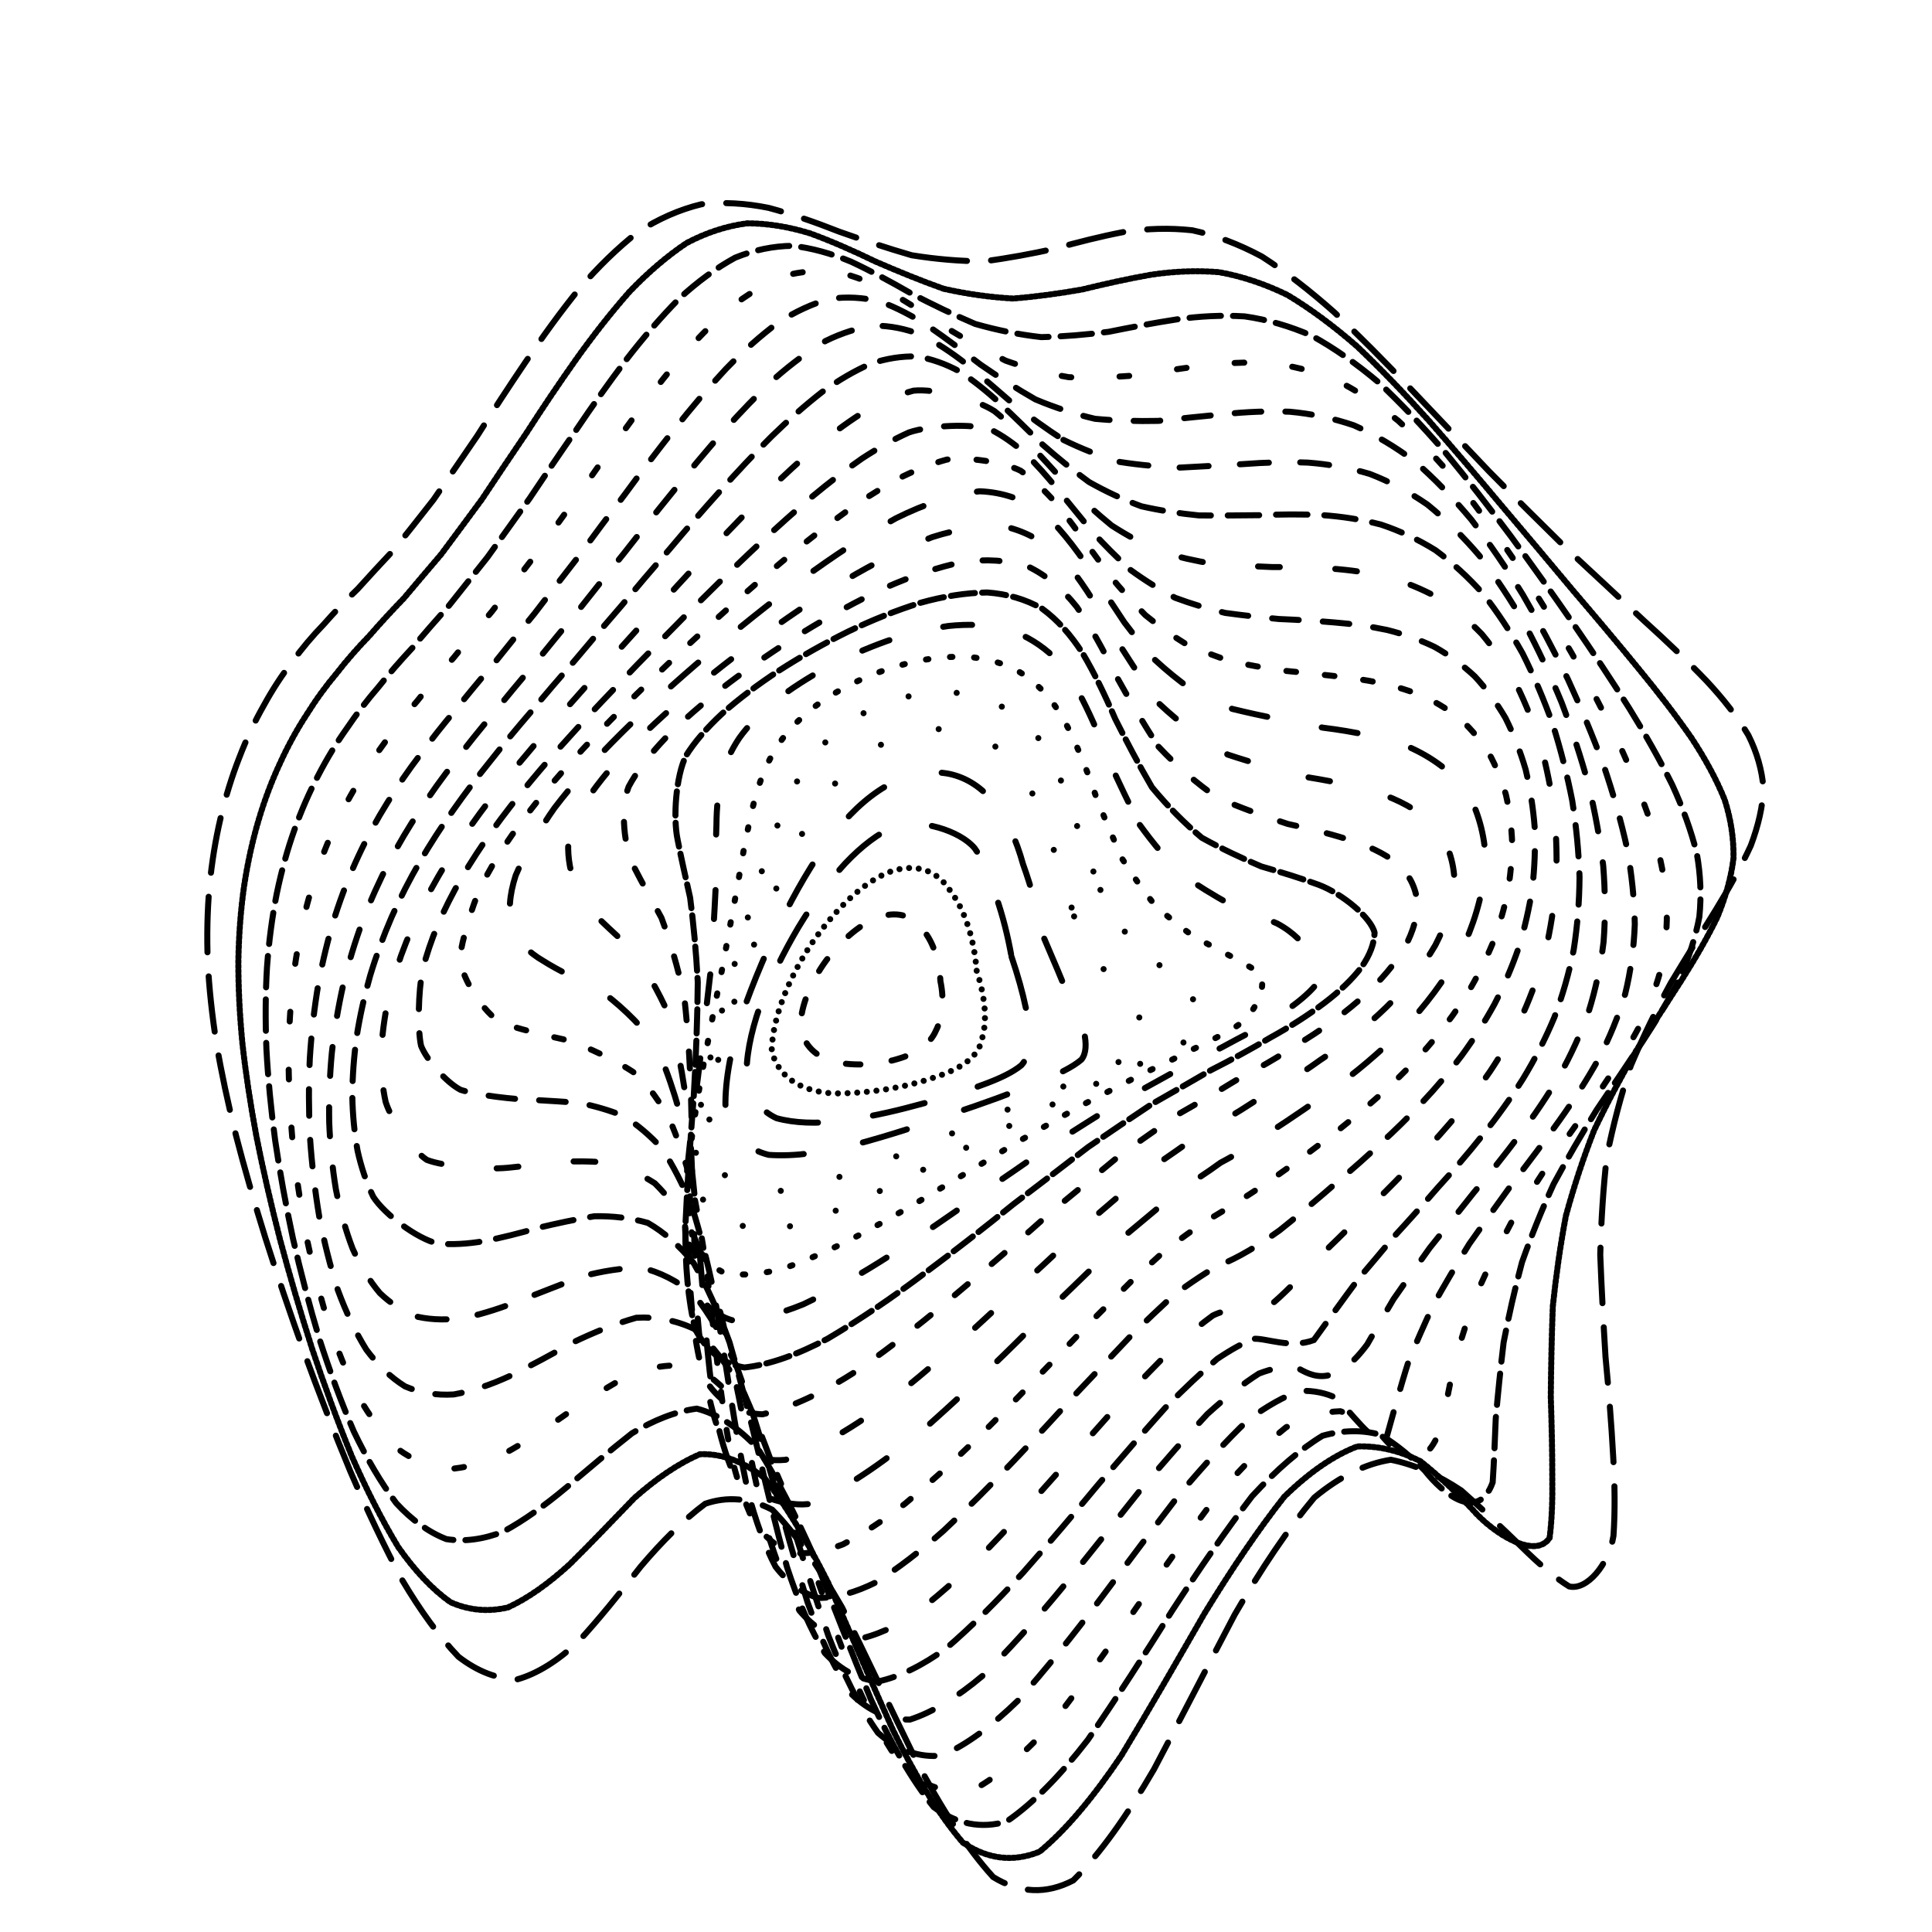 <svg xmlns="http://www.w3.org/2000/svg" version="1.1" xmlns:xlink="http://www.w3.org/1999/xlink" xmlns:svgjs="http://svgjs.dev/svgjs" viewBox="0 0 800 800"><defs><linearGradient x1="50%" y1="0%" x2="50%" y2="100%" id="ccchaos-grad"><stop stop-color="hsl(206, 75%, 49%)" stop-opacity="1" offset="0%"></stop><stop stop-color="hsl(345, 68%, 52%)" stop-opacity="1" offset="100%"></stop></linearGradient></defs><g stroke-width="2.5" stroke="url(#ccchaos-grad)" fill="none" stroke-linecap="round"><path d="M377.53 105.7C387.67 107.34 397.68 108.18 407.54 108.2 417.41 106.91 427.15 105.1 436.74 102.98 446.37 100.27 455.9 97.87 465.32 96.06 474.83 94.61 484.28 94.32 493.71 95.36 503.28 97.42 512.89 101.06 522.54 106.24 532.4 112.58 542.38 120.33 552.47 129.28 562.81 139.03 573.29 149.62 583.91 160.78 594.76 172.16 605.71 183.73 616.69 195.29 627.81 206.54 638.86 217.52 649.72 228.16 660.49 238.18 670.89 247.8 680.75 257.03 690.22 265.6 698.9 273.88 706.63 281.94 713.64 289.45 719.47 296.91 723.96 304.43 727.52 311.56 729.63 318.9 730.23 326.56 729.89 333.97 728.11 341.82 724.96 350.17 721.18 358.39 716.3 367.2 710.52 376.66 704.68 386.06 698.37 396.17 691.83 407.03 685.91 417.9 680.34 429.32 675.28 441.27 671.28 453.27 667.96 465.83 665.34 478.9 663.86 492.01 662.99 505.61 662.63 519.59 663.16 533.52 663.94 547.68 664.81 561.89 666.14 575.78 667.24 589.41 667.95 602.48 668.7 614.76 668.78 626.03 668.11 635.92 666.21 647.81 657.05 658.7 649.74 656.9 644.08 653.43 637.55 647.9 630.22 640.67 622.5 633.17 614.08 625.09 605.08 617.18 595.81 610.99 586.05 606.48 575.91 604.46 565.61 606.05 555.03 611.16 544.23 620.11 533.37 633.05 522.35 649.42 511.26 668.59 500.15 689.7 488.99 711.53 477.83 732.65 466.67 751.86 455.53 767.62 444.42 778.63 433.32 784.42 422.26 784.02 411.25 777.24 400.25 765.18 389.54 748.45 379.14 728.53 368.71 707.19 358.57 685.73 348.71 665.67 338.8 648.41 329.15 634.7 319.75 625.13 310.28 620.23 301.04 619.58 292.03 622.67 282.93 629.43 274.02 638.43 265.32 648.65 256.5 659.97 247.86 670.65 239.41 679.84 230.84 687.78 222.44 693.05 214.23 695.38 205.9 695.31 197.76 692.12 189.85 686.04 181.85 677.69 174.09 666.98 166.61 654.39 159.1 640.34 151.9 625.14 145.06 609.26 138.25 592.8 131.85 576.25 125.9 559.91 120.06 543.58 114.7 527.76 109.89 512.59 105.24 497.68 101.15 483.47 97.67 469.98 94.37 456.76 91.69 444.19 89.65 432.22 87.8 420.42 86.58 409.12 86.03 398.28 85.62 387.51 85.85 377.11 86.73 367.08 87.7 357.06 89.25 347.6 91.34 338.71 93.45 329.8 96.04 321.46 99.09 313.7 102.07 305.93 105.45 298.75 109.2 292.17 112.82 285.55 116.77 279.51 121.01 274.03 125.08 268.43 129.43 263.29 134.04 258.54 138.46 253.48 143.14 248.65 148.07 243.93 152.82 238.64 157.85 233.24 163.15 227.59 168.31 221.14 173.78 214.27 179.54 206.88 185.23 198.61 191.25 189.8 197.6 180.5 203.93 170.52 210.61 160.25 217.64 149.88 224.69 139.37 232.09 129.19 239.83 119.61 247.61 110.6 255.72 102.68 264.15 96.08 272.61 90.63 281.38 86.76 290.41 84.58 299.47 83.59 308.78 84.14 318.3 86.08 327.84 88.62 337.57 92 347.45 95.91 357.34 99.41 367.38 102.77 377.52 105.7" stroke-dasharray="23 10" transform="rotate(0, 400, 400)" opacity="0.05"></path><path d="M377.84 120.3C387.55 122.01 397.18 122.92 406.71 123.01 416.26 121.82 425.73 120.07 435.11 117.97 444.53 115.21 453.91 112.65 463.23 110.57 472.63 108.7 482.03 107.85 491.43 108.19 500.96 109.43 510.55 112.14 520.21 116.32 530.03 121.61 539.97 128.32 549.99 136.28 560.22 145.13 570.54 154.94 580.95 165.47 591.51 176.41 602.1 187.73 612.65 199.22 623.25 210.62 633.7 221.94 643.87 233.04 653.9 243.73 663.49 254.1 672.48 264.13 681.06 273.63 688.85 282.82 695.69 291.76 701.84 300.2 706.87 308.51 710.65 316.77 713.58 324.64 715.18 332.62 715.42 340.77 714.83 348.68 712.96 356.89 709.85 365.49 706.21 373.96 701.59 382.9 696.17 392.39 690.7 401.83 684.8 411.88 678.68 422.58 673.11 433.29 667.81 444.44 662.94 456.01 659.01 467.61 655.65 479.61 652.89 491.96 651.15 504.29 649.95 516.88 649.21 529.61 649.31 542.18 649.64 554.71 650.09 566.98 651.02 578.82 651.79 590.1 652.26 600.55 652.84 610.16 652.88 618.55 652.29 625.44 646.88 634.74 629.07 624.89 619.79 615.11 612.99 608.56 605.52 602.04 597.44 596.22 589.11 592.43 580.27 590.57 571 591.28 561.58 595.38 551.81 602.72 541.79 613.43 531.68 627.5 521.37 644.37 510.93 663.36 500.45 683.68 489.88 704.21 479.26 723.72 468.63 741.19 457.97 755.31 447.31 764.96 436.66 769.86 426.01 769.14 415.38 762.64 404.75 751.39 394.38 735.87 384.29 717.34 374.17 697.36 364.31 677.01 354.69 657.64 345.04 640.49 335.61 626.29 326.41 615.6 317.15 609.02 308.09 606.26 299.24 607.02 290.31 611.34 281.55 618.06 272.99 626.35 264.32 636.17 255.82 645.98 247.5 654.99 239.07 663.43 230.82 669.9 222.75 674.05 214.58 676.37 206.61 675.99 198.87 672.97 191.05 667.94 183.48 660.55 176.2 651.15 168.89 640.23 161.91 627.87 155.28 614.48 148.7 600.27 142.52 585.56 136.78 570.68 131.16 555.55 126.02 540.58 121.4 525.99 116.95 511.45 113.04 497.41 109.73 483.97 106.6 470.68 104.08 457.97 102.18 445.87 100.46 433.9 99.37 422.48 98.92 411.6 98.62 400.77 98.93 390.43 99.88 380.57 100.92 370.7 102.53 361.51 104.65 352.97 106.78 344.4 109.39 336.44 112.42 329.1 115.39 321.7 118.75 314.88 122.45 308.61 126.02 302.24 129.91 296.36 134.08 290.93 138.07 285.28 142.33 279.96 146.84 274.88 151.15 269.41 155.71 264 160.51 258.56 165.13 252.51 170 246.24 175.11 239.65 180.08 232.28 185.34 224.48 190.86 216.2 196.29 207.16 202.02 197.69 208.06 187.85 214.05 177.54 220.37 167.11 227 156.76 233.63 146.48 240.59 136.68 247.86 127.63 255.15 119.28 262.77 112.09 270.68 106.26 278.61 101.59 286.84 98.47 295.33 96.97 303.84 96.57 312.6 97.61 321.59 99.93 330.58 102.75 339.79 106.32 349.17 110.34 358.56 113.92 368.12 117.33 377.83 120.29" stroke-dasharray="1 1" transform="rotate(2.636, 400, 400)" opacity="0.09"></path><path d="M379.3 134.9C388.61 136.66 397.88 137.65 407.1 137.83 416.33 136.76 425.54 135.11 434.71 133.07 443.91 130.31 453.11 127.66 462.29 125.37 471.55 123.17 480.84 121.83 490.16 121.54 499.59 122 509.08 123.81 518.64 126.99 528.34 131.22 538.12 136.82 547.97 143.69 557.96 151.49 568.01 160.33 578.08 170.02 588.24 180.26 598.36 191.04 608.38 202.16 618.37 213.41 628.13 224.73 637.57 236 646.81 247.05 655.56 257.91 663.68 268.52 671.39 278.74 678.3 288.69 684.29 298.39 689.64 307.68 693.93 316.8 697.05 325.8 699.43 334.45 700.59 343.1 700.51 351.82 699.73 360.31 697.79 368.98 694.76 377.91 691.27 386.7 686.93 395.84 681.84 405.38 676.75 414.88 671.25 424.84 665.52 435.31 660.29 445.77 655.27 456.52 650.6 467.51 646.75 478.5 643.38 489.7 640.52 501.03 638.57 512.3 637.08 523.59 636 534.77 635.69 545.72 635.61 556.36 635.65 566.49 636.18 576.14 636.61 585.01 636.81 592.87 632.38 610.23 616.56 599.26 608.45 590.68 602.5 585.59 595.89 581.01 588.69 577.52 581.25 576.19 573.29 576.91 564.89 580.13 556.32 586.45 547.38 595.65 538.14 607.73 528.81 622.56 519.23 639.57 509.47 658.11 499.67 677.45 489.72 696.59 479.67 714.46 469.62 730.24 459.48 742.78 449.31 751.18 439.14 755.26 428.92 754.25 418.7 748.04 408.48 737.58 398.47 723.21 388.7 706.03 378.92 687.4 369.34 668.2 359.99 649.62 350.6 632.76 341.41 618.28 332.42 606.75 323.38 598.75 314.52 594.14 305.84 592.76 297.09 594.74 288.51 599.16 280.09 605.36 271.6 613.4 263.26 621.91 255.09 630.2 246.84 638.51 238.75 645.5 230.85 650.77 222.88 654.78 215.1 656.57 207.54 656.08 199.95 653.91 192.59 649.54 185.53 643.18 178.46 635.36 171.71 625.95 165.32 615.28 158.99 603.67 153.05 591.24 147.55 578.32 142.17 564.95 137.25 551.43 132.86 537.98 128.62 524.42 124.92 511.12 121.79 498.21 118.84 485.34 116.48 472.93 114.73 461.04 113.15 449.23 112.18 437.92 111.83 427.15 111.63 416.42 112.03 406.19 113.04 396.47 114.14 386.75 115.78 377.73 117.92 369.37 120.08 360.97 122.68 353.18 125.69 345.98 128.65 338.69 131.97 331.92 135.62 325.65 139.15 319.2 142.97 313.15 147.06 307.44 150.99 301.43 155.17 295.63 159.58 289.95 163.81 283.81 168.27 277.64 172.94 271.32 177.44 264.4 182.17 257.2 187.13 249.66 191.94 241.43 197 232.79 202.31 223.75 207.52 214.11 213 204.17 218.76 194.02 224.45 183.6 230.45 173.23 236.73 163.12 242.99 153.26 249.55 144.02 256.41 135.65 263.27 128.08 270.43 121.71 277.87 116.72 285.32 112.85 293.06 110.49 301.06 109.65 309.06 109.83 317.32 111.32 325.81 113.97 334.31 117.03 343.03 120.75 351.95 124.85 360.87 128.48 369.99 131.91 379.29 134.89" stroke-dasharray="13 5" transform="rotate(5.273, 400, 400)" opacity="0.14"></path><path d="M381.85 149.49C390.76 151.31 399.69 152.37 408.6 152.65 417.52 151.72 426.46 150.2 435.39 148.25 444.35 145.57 453.34 142.89 462.35 140.46 471.42 138.01 480.54 136.26 489.69 135.42 498.94 135.18 508.25 136.15 517.62 138.36 527.09 141.53 536.61 146 546.17 151.72 555.83 158.36 565.49 166.09 575.12 174.74 584.78 184.06 594.34 194.04 603.73 204.51 613.04 215.27 622.08 226.28 630.74 237.39 639.15 248.47 647.06 259.49 654.33 270.36 661.18 281.02 667.25 291.47 672.44 301.71 677.04 311.66 680.65 321.42 683.19 331.02 685.07 340.36 685.85 349.62 685.52 358.85 684.59 367.89 682.62 376.99 679.68 386.21 676.37 395.32 672.29 404.63 667.55 414.18 662.82 423.69 657.71 433.5 652.37 443.62 647.47 453.74 642.72 463.94 638.25 474.18 634.51 484.41 631.15 494.63 628.22 504.75 626.09 514.78 624.36 524.6 622.98 534.07 622.3 543.29 621.84 551.99 621.5 559.99 617.25 585.84 603.41 574.64 596.32 568.06 591.11 564.79 585.29 562.37 578.89 561.28 572.28 562.36 565.15 565.48 557.57 570.95 549.83 579.13 541.7 589.81 533.24 602.86 524.68 618.07 515.84 634.92 506.78 652.76 497.67 670.97 488.37 688.65 478.93 704.87 469.47 719 459.9 730.06 450.24 737.28 440.58 740.61 430.84 739.36 421.05 733.44 411.26 723.73 401.65 710.48 392.22 694.61 382.79 677.31 373.53 659.3 364.46 641.59 355.36 625.17 346.43 610.62 337.67 598.5 328.87 589.36 320.23 583.17 311.75 579.88 303.21 579.67 294.82 581.85 286.59 585.91 278.3 591.96 270.15 598.86 262.16 606 254.11 613.62 246.23 620.5 238.53 626.22 230.78 631.23 223.22 634.5 215.89 635.91 208.54 636.04 201.44 634.21 194.62 630.53 187.82 625.57 181.34 618.99 175.2 611.04 169.14 602.13 163.47 592.21 158.22 581.54 153.1 570.3 148.44 558.64 144.27 546.77 140.27 534.66 136.78 522.56 133.85 510.63 131.09 498.63 128.9 486.92 127.29 475.57 125.86 464.25 125.02 453.32 124.76 442.84 124.66 432.39 125.13 422.38 126.19 412.82 127.34 403.27 129.01 394.36 131.16 386.06 133.32 377.72 135.92 369.93 138.9 362.66 141.83 355.28 145.11 348.34 148.7 341.78 152.18 335.04 155.95 328.57 159.97 322.33 163.83 315.77 167.94 309.3 172.25 302.83 176.4 295.92 180.76 288.89 185.33 281.66 189.73 273.88 194.34 265.81 199.16 257.4 203.83 248.44 208.73 239.15 213.86 229.55 218.87 219.55 224.14 209.38 229.66 199.16 235.1 188.87 240.81 178.8 246.78 169.14 252.72 159.89 258.93 151.38 265.43 143.82 271.89 137.12 278.65 131.64 285.68 127.52 292.69 124.48 299.99 122.86 307.54 122.66 315.08 123.37 322.89 125.28 330.93 128.22 338.96 131.48 347.24 135.3 355.73 139.44 364.22 143.08 372.92 146.51 381.84 149.49" stroke-dasharray="4 20" transform="rotate(7.909, 400, 400)" opacity="0.18"></path><path d="M385.34 164.09C393.88 165.95 402.46 167.08 411.06 167.47 419.67 166.69 428.31 165.33 436.98 163.52 445.68 160.94 454.42 158.31 463.19 155.81 472.02 153.19 480.9 151.14 489.82 149.83 498.8 148.98 507.85 149.19 516.92 150.51 526.06 152.65 535.24 156.02 544.4 160.56 553.62 165.99 562.8 172.51 571.89 180 580.97 188.19 589.9 197.15 598.6 206.71 607.19 216.7 615.45 227.07 623.31 237.68 630.9 248.43 637.97 259.26 644.4 270.06 650.43 280.8 655.72 291.43 660.16 301.91 664.08 312.22 667.08 322.37 669.1 332.35 670.55 342.15 671 351.84 670.46 361.41 669.42 370.86 667.46 380.27 664.63 389.67 661.52 398.99 657.7 408.38 653.3 417.83 648.91 427.27 644.18 436.82 639.22 446.48 634.64 456.15 630.17 465.69 625.91 475.07 622.28 484.42 618.96 493.56 615.98 502.4 613.72 511.13 611.78 519.45 610.14 527.24 608.74 538.23 607.28 555.74 606.77 561.71 602.11 563.85 589.76 551.85 583.52 547.83 578.97 546.58 573.83 546.4 568.15 547.65 562.29 550.98 555.92 556.23 549.11 563.58 542.16 573.25 534.8 584.99 527.09 598.62 519.29 613.88 511.18 630.28 502.82 647.22 494.4 664.16 485.76 680.33 476.94 694.92 468.1 707.48 459.11 717.13 449.99 723.26 440.86 725.91 431.63 724.46 422.3 718.84 412.97 709.86 403.78 697.67 394.73 683.07 385.68 667.08 376.77 650.27 368 633.51 359.22 617.67 350.58 603.25 342.08 590.78 333.55 580.78 325.16 573.29 316.91 568.34 308.61 566.16 300.45 566.22 292.44 568.18 284.38 572.16 276.46 577.23 268.7 582.9 260.89 589.38 253.24 595.62 245.78 601.19 238.29 606.51 230.99 610.59 223.92 613.24 216.86 615 210.03 615.13 203.49 613.64 196.99 611.1 190.79 607.03 184.94 601.6 179.18 595.28 173.8 587.84 168.83 579.49 163.99 570.54 159.59 560.95 155.67 550.93 151.91 540.59 148.65 530.02 145.91 519.38 143.36 508.62 141.34 497.93 139.89 487.41 138.6 476.87 137.88 466.57 137.72 456.57 137.71 446.58 138.25 436.9 139.34 427.57 140.54 418.23 142.22 409.43 144.36 401.14 146.52 392.8 149.1 384.92 152.04 377.44 154.93 369.85 158.17 362.59 161.69 355.6 165.12 348.42 168.82 341.41 172.76 334.5 176.56 327.3 180.59 320.09 184.82 312.81 188.9 305.13 193.17 297.28 197.64 289.21 201.94 280.69 206.45 271.9 211.14 262.83 215.7 253.36 220.46 243.65 225.43 233.76 230.28 223.66 235.36 213.53 240.67 203.51 245.88 193.6 251.35 184.06 257.06 175.06 262.71 166.58 268.63 158.93 274.8 152.29 280.93 146.53 287.33 141.98 293.98 138.74 300.62 136.51 307.52 135.61 314.66 136.02 321.8 137.22 329.19 139.48 336.82 142.67 344.43 146.08 352.29 149.96 360.38 154.1 368.47 157.72 376.79 161.12 385.33 164.09" stroke-dasharray="11 10" transform="rotate(10.545, 400, 400)" opacity="0.22"></path><path d="M389.59 178.69C397.77 180.57 406 181.77 414.27 182.27 422.55 181.66 430.88 180.48 439.25 178.84 447.65 176.43 456.09 173.89 464.57 171.41 473.09 168.71 481.67 166.44 490.27 164.77 498.92 163.42 507.6 162.96 516.29 163.48 525.03 164.68 533.76 166.99 542.44 170.39 551.14 174.6 559.75 179.87 568.24 186.1 576.67 193.05 584.91 200.82 592.88 209.27 600.71 218.22 608.19 227.68 615.23 237.49 622.02 247.58 628.27 257.86 633.9 268.24 639.16 278.69 643.71 289.14 647.47 299.5 650.76 309.83 653.22 320.04 654.78 330.1 655.86 340.08 656.05 349.92 655.35 359.61 654.24 369.23 652.31 378.74 649.62 388.15 646.69 397.51 643.15 406.81 639.07 416.04 635.03 425.26 630.66 434.44 626.06 443.54 621.8 452.65 617.6 461.45 613.56 469.92 610.06 478.36 606.8 486.4 603.81 493.99 601.44 501.46 599.34 508.38 597.49 514.67 587.44 538.07 575.74 531.55 570.22 530.41 566.2 531.23 561.65 533.22 556.6 536.65 551.41 541.95 545.73 548.99 539.62 557.85 533.39 568.6 526.75 581.01 519.76 594.85 512.68 609.84 505.27 625.54 497.59 641.41 489.86 657 481.88 671.63 473.69 684.63 465.47 695.66 457.07 704 448.51 709.14 439.94 711.17 431.22 709.56 422.39 704.25 413.55 695.96 404.8 684.8 396.16 671.42 387.52 656.7 378.98 641.1 370.56 625.36 362.13 610.22 353.81 596.11 345.61 583.52 337.39 572.92 329.28 564.42 321.3 558.09 313.29 554.18 305.4 552.32 297.65 552.27 289.86 554.19 282.21 557.34 274.71 561.32 267.19 566.34 259.82 571.49 252.63 576.4 245.44 581.45 238.44 585.69 231.67 588.92 224.91 591.66 218.4 593.1 212.17 593.21 205.99 592.54 200.11 590.52 194.58 587.22 189.13 583.18 184.06 578.01 179.38 571.85 174.83 565.13 170.71 557.64 167.05 549.54 163.55 541.09 160.53 532.22 158.01 523.08 155.66 513.77 153.82 504.32 152.52 494.84 151.38 485.31 150.77 475.83 150.7 466.47 150.77 457.11 151.37 447.9 152.5 438.87 153.72 429.84 155.41 421.19 157.53 412.91 159.68 404.59 162.22 396.58 165.11 388.85 167.96 381.02 171.13 373.4 174.59 365.93 177.96 358.29 181.59 350.72 185.44 343.16 189.18 335.34 193.13 327.45 197.27 319.44 201.27 311.11 205.47 302.6 209.84 293.87 214.06 284.82 218.47 275.55 223.05 266.08 227.5 256.37 232.14 246.53 236.96 236.65 241.67 226.72 246.59 216.92 251.72 207.36 256.75 198.07 262 189.25 267.48 181.09 272.89 173.53 278.54 166.86 284.43 161.21 290.27 156.43 296.35 152.82 302.68 150.46 308.97 149.01 315.52 148.79 322.31 149.75 329.07 151.38 336.08 153.95 343.33 157.31 350.57 160.82 358.05 164.73 365.76 168.82 373.46 172.41 381.4 175.75 389.58 178.69" stroke-dasharray="12 13" transform="rotate(13.182, 400, 400)" opacity="0.27"></path><path d="M394.39 193.29C402.2 195.19 410.08 196.45 418 197.06 425.93 196.63 433.92 195.64 441.95 194.2 450 192 458.1 189.61 466.23 187.22 474.39 184.51 482.58 182.13 490.79 180.21 499.03 178.47 507.28 177.47 515.51 177.3 523.76 177.67 531.97 179.02 540.09 181.35 548.2 184.38 556.19 188.41 564.01 193.36 571.75 199 579.27 205.47 586.48 212.67 593.55 220.4 600.24 228.72 606.49 237.48 612.48 246.61 617.96 256.04 622.84 265.66 627.37 275.48 631.24 285.38 634.39 295.29 637.13 305.26 639.1 315.18 640.28 324.99 641.04 334.81 641.02 344.5 640.2 354.02 639.06 363.54 637.19 372.9 634.64 382.09 631.92 391.28 628.64 400.3 624.89 409.15 621.18 418.01 617.16 426.69 612.91 435.16 608.96 443.63 605.03 451.66 601.2 459.23 597.85 466.77 594.67 473.79 591.7 480.25 588.15 489.49 582.8 504.35 580.81 509.75 572.54 515.93 561.53 514.28 556.56 516.09 552.99 518.89 548.93 522.86 544.43 528.18 539.8 535.12 534.73 543.57 529.25 553.52 523.66 564.95 517.69 577.64 511.35 591.34 504.95 605.8 498.22 620.59 491.19 635.25 484.12 649.42 476.78 662.51 469.21 673.97 461.61 683.57 453.8 690.68 445.81 694.91 437.81 696.4 429.63 694.66 421.31 689.65 412.98 682.03 404.71 671.85 396.51 659.64 388.31 646.18 380.18 631.79 372.14 617.1 364.09 602.76 356.13 589.12 348.27 576.62 340.39 565.69 332.61 556.46 324.95 549.03 317.26 543.67 309.69 540.13 302.23 538.26 294.77 538.22 287.43 539.45 280.23 541.63 273.04 544.99 265.99 548.76 259.12 552.6 252.27 556.87 245.61 560.73 239.16 563.95 232.76 567.02 226.59 569.14 220.69 570.22 212.1 570.54 196.65 564.75 189.91 558.86 185.67 554.13 181.84 548.56 178.46 542.29 175.22 535.68 172.43 528.51 170.13 520.91 167.99 513.12 166.33 505.02 165.18 496.7 164.18 488.3 163.69 479.78 163.71 471.18 163.85 462.58 164.5 453.94 165.65 445.32 166.89 436.69 168.58 428.27 170.67 420.05 172.79 411.81 175.28 403.73 178.11 395.8 180.91 387.79 184.01 379.86 187.38 371.98 190.68 363.96 194.23 355.92 198 347.83 201.66 339.54 205.53 331.14 209.58 322.59 213.5 313.82 217.61 304.88 221.88 295.77 226.02 286.47 230.34 277.02 234.82 267.46 239.17 257.82 243.69 248.16 248.39 238.59 252.98 229.12 257.75 219.9 262.72 211.05 267.58 202.58 272.66 194.68 277.93 187.49 283.13 180.96 288.55 175.32 294.19 170.71 299.77 166.92 305.58 164.24 311.61 162.72 317.61 162.01 323.84 162.4 330.3 163.85 336.73 165.84 343.4 168.66 350.3 172.15 357.18 175.71 364.3 179.6 371.64 183.62 378.98 187.13 386.56 190.4 394.38 193.29" stroke-dasharray="13 7" transform="rotate(15.818, 400, 400)" opacity="0.31"></path><path d="M399.48 207.89C406.92 209.79 414.43 211.11 421.98 211.83 429.54 211.58 437.16 210.8 444.8 209.59 452.46 207.62 460.17 205.44 467.89 203.19 475.63 200.57 483.39 198.16 491.14 196.1 498.9 194.1 506.65 192.69 514.35 191.96 522.05 191.63 529.67 192.13 537.18 193.5 544.66 195.45 551.98 198.3 559.1 202.02 566.12 206.36 572.9 211.5 579.35 217.37 585.65 223.78 591.58 230.8 597.06 238.34 602.3 246.27 607.05 254.6 611.23 263.21 615.1 272.08 618.36 281.12 620.95 290.26 623.2 299.54 624.76 308.84 625.61 318.08 626.11 327.39 625.92 336.61 625.04 345.69 623.88 354.8 622.09 363.76 619.71 372.51 617.19 381.28 614.18 389.85 610.74 398.17 607.35 406.51 603.66 414.6 599.75 422.38 596.1 430.17 592.44 437.44 588.84 444.18 585.64 450.89 582.56 457.03 579.63 462.57 573.09 476.6 566.09 490.59 564.3 492.75 557.65 495.37 547.27 500.35 542.74 504.96 539.51 509.53 535.86 515.19 531.8 522.05 527.66 530.26 523.11 539.7 518.17 550.32 513.16 562.04 507.78 574.66 502.05 587.92 496.26 601.59 490.15 615.31 483.75 628.67 477.3 641.38 470.58 652.95 463.61 662.93 456.62 671.19 449.4 677.18 441.97 680.57 434.54 681.59 426.92 679.75 419.12 675.05 411.32 668.08 403.54 658.82 395.81 647.75 388.08 635.49 380.39 622.31 372.76 608.71 365.14 595.25 357.57 582.22 350.09 570 342.6 558.99 335.19 549.29 327.88 541.07 320.57 534.56 313.35 529.61 306.25 526.14 299.15 524.32 292.16 523.72 285.32 524.13 278.49 525.74 271.81 527.94 265.3 530.45 258.82 533.58 252.53 536.61 246.45 539.32 237.53 543.25 221.07 547.22 213.63 546.83 206.68 544.96 194.76 536.16 189.88 529.49 186.92 524.52 184.38 518.91 182.29 512.75 180.36 506.42 178.88 499.64 177.88 492.49 177.02 485.26 176.64 477.74 176.74 469.98 176.95 462.2 177.64 454.23 178.81 446.1 180.06 437.97 181.72 429.88 183.77 421.83 185.86 413.77 188.29 405.74 191.04 397.72 193.77 389.65 196.79 381.56 200.07 373.42 203.29 365.2 206.75 356.88 210.41 348.47 213.99 339.94 217.76 331.27 221.72 322.47 225.56 313.54 229.57 304.48 233.75 295.31 237.8 286.07 242.02 276.76 246.39 267.45 250.65 258.18 255.07 249.01 259.64 240.04 264.11 231.29 268.76 222.89 273.57 214.95 278.29 207.47 283.2 200.61 288.29 194.51 293.3 189.06 298.52 184.49 303.93 180.92 312.06 177.2 329.31 176 338.44 178.33 344.57 180.62 350.92 183.61 357.49 187.18 364.04 190.74 370.82 194.56 377.81 198.47 384.8 201.88 392.02 205.06 399.47 207.89" stroke-dasharray="9 23" transform="rotate(18.455, 400, 400)" opacity="0.35"></path><path d="M404.59 222.49C411.66 224.38 418.78 225.75 425.93 226.58 433.09 226.5 440.3 225.94 447.52 224.97 454.76 223.27 462.02 221.34 469.28 219.29 476.55 216.83 483.82 214.5 491.05 212.4 498.29 210.25 505.49 208.57 512.6 207.43 519.7 206.54 526.7 206.36 533.56 206.91 540.36 207.91 546.99 209.7 553.39 212.28 559.7 215.37 565.73 219.23 571.44 223.78 577 228.83 582.19 234.5 586.94 240.71 591.48 247.32 595.55 254.38 599.09 261.78 602.36 269.47 605.08 277.42 607.19 285.53 609.01 293.83 610.22 302.23 610.79 310.62 611.1 319.14 610.78 327.62 609.86 335.99 608.72 344.43 607.03 352.73 604.82 360.85 602.51 369 599.76 376.94 596.62 384.61 593.54 392.31 590.18 399.73 586.6 406.81 583.24 413.89 579.84 420.45 576.47 426.47 571.96 435.18 563.97 449.68 560.54 455.41 552.24 468.25 544.94 475.81 542.48 477.71 539.85 480.64 533.11 489.9 528.9 496.97 525.93 503.01 522.6 510.01 518.91 518.01 515.17 527.07 511.06 537.09 506.6 547.97 502.08 559.62 497.22 571.85 492.04 584.41 486.8 597.11 481.26 609.62 475.43 621.61 469.56 632.86 463.42 642.96 457.04 651.53 450.63 658.53 443.98 663.49 437.13 666.15 430.26 666.74 423.19 664.85 415.93 660.45 408.68 654.1 401.41 645.73 394.17 635.73 386.93 624.65 379.71 612.65 372.53 600.16 365.36 587.66 358.23 575.35 351.17 563.59 344.11 552.7 337.11 542.81 330.2 534.08 323.3 526.72 316.48 520.65 309.78 515.85 303.08 512.48 296.5 510.24 290.05 508.98 283.63 508.87 277.35 509.44 271.24 510.47 265.17 512.23 259.28 514.12 253.6 515.94 245.28 518.97 230 522.84 223.13 523.15 216.73 522.44 205.8 516.85 201.36 512.03 197.52 506.21 192.13 491.29 190.63 482.45 189.9 476.31 189.62 469.77 189.79 462.87 190.07 455.94 190.79 448.69 191.96 441.13 193.21 433.58 194.85 425.92 196.85 418.17 198.88 410.42 201.24 402.58 203.91 394.65 206.56 386.7 209.48 378.64 212.66 370.48 215.78 362.28 219.13 353.94 222.69 345.49 226.17 336.99 229.84 328.35 233.68 319.62 237.43 310.85 241.34 301.99 245.4 293.1 249.36 284.24 253.48 275.4 257.74 266.65 261.9 258.05 266.21 249.64 270.66 241.52 275.02 233.71 279.53 226.31 284.2 219.44 288.79 213.06 293.54 207.33 298.46 202.36 305.81 196.27 321.34 189.56 329.53 189.05 335.01 189.6 340.69 191 346.56 193.19 352.4 195.7 358.45 198.81 364.7 202.39 370.93 205.9 377.38 209.61 384.02 213.39 390.66 216.67 397.52 219.74 404.58 222.48" stroke-dasharray="11 10" transform="rotate(21.091, 400, 400)" opacity="0.40"></path><path d="M409.47 237.09C416.14 238.96 422.85 240.37 429.58 241.29 436.32 241.39 443.08 241.05 449.85 240.33 456.62 238.92 463.4 237.26 470.15 235.47 476.91 233.23 483.65 231.05 490.33 229.02 497 226.86 503.6 225.03 510.1 223.63 516.57 222.35 522.91 221.64 529.09 221.54 535.22 221.75 541.15 222.65 546.84 224.22 552.43 226.2 557.74 228.87 562.74 232.19 567.59 235.93 572.08 240.27 576.16 245.15 580.05 250.4 583.5 256.11 586.47 262.21 589.21 268.6 591.44 275.3 593.14 282.22 594.6 289.35 595.52 296.63 595.87 303.99 596.01 311.49 595.62 319.01 594.69 326.48 593.6 334.03 592.02 341.5 589.98 348.81 587.88 356.17 585.39 363.36 582.54 370.3 579.75 377.27 576.71 383.98 573.44 390.38 570.37 396.79 567.24 402.71 564.09 408.14 559.82 416.01 552.02 429.22 548.53 434.6 542.98 443.42 535.75 453.74 533.4 456.76 531.13 460.33 525.81 469.25 522.63 475.2 520.45 480.08 517.98 485.63 515.22 491.91 512.45 499.04 509.37 506.97 505.98 515.68 502.56 525.18 498.81 535.38 494.75 546.16 490.66 557.41 486.25 568.97 481.54 580.62 476.8 592.2 471.77 603.42 466.47 614 461.14 623.82 455.54 632.5 449.71 639.75 443.85 645.6 437.76 649.62 431.46 651.63 425.14 651.86 418.62 649.94 411.91 645.85 405.2 640.09 398.47 632.57 391.74 623.59 385.01 613.64 378.28 602.8 371.59 591.43 364.9 579.93 358.24 568.45 351.63 557.28 345.03 546.73 338.49 536.88 332.02 527.91 325.57 520 319.19 513.13 312.92 507.3 306.67 502.66 300.52 499.02 294.51 496.27 285.6 494.07 268.65 493.68 260.67 494.67 252.99 496.29 238.94 498.74 232.66 499.01 221.86 496.79 209.46 486.88 206.79 481.26 204.7 474.92 202.73 459.51 202.88 450.59 203.21 444.47 203.95 437.94 205.12 431.02 206.35 424.1 207.95 416.97 209.89 409.66 211.86 402.35 214.14 394.87 216.7 387.23 219.26 379.6 222.07 371.81 225.13 363.88 228.14 355.94 231.38 347.87 234.81 339.68 238.17 331.5 241.72 323.22 245.44 314.88 249.07 306.58 252.87 298.25 256.81 289.95 260.67 281.77 264.67 273.68 268.8 265.77 272.85 258.07 277.04 250.65 281.36 243.57 285.6 236.85 289.99 230.59 294.51 224.89 298.96 219.67 303.56 215.1 308.3 211.26 315.41 206.76 330.33 202.7 338.17 203.16 343.42 204.21 348.84 205.98 354.44 208.42 360.01 211.08 365.76 214.22 371.7 217.76 377.62 221.18 383.72 224.75 390.02 228.36 396.31 231.5 402.79 234.44 409.46 237.08" stroke-dasharray="4 12" transform="rotate(23.727, 400, 400)" opacity="0.44"></path><path d="M413.85 251.69C420.11 253.53 426.39 254.96 432.67 255.97 438.96 256.24 445.25 256.12 451.52 255.65 464.08 252.84 476.56 249.38 488.76 245.9 500.89 241.63 512.63 238.62 523.7 237.32 534.53 236.82 544.48 238.66 553.24 242.79 561.48 248.26 568.29 255.89 573.4 265.21 577.77 275.61 580.3 287.22 580.86 299.49 580.76 312.33 578.84 325.39 575.2 338.19 573.3 344.66 571.06 351.01 568.5 357.19 565.99 363.39 563.25 369.4 560.29 375.16 556.05 383.61 547.69 398.52 543.7 404.98 539.22 413.36 534.85 420.33 530.62 426.15 527.36 432.41 523.96 438.17 520.3 443.98 517.21 451.22 513.5 459.58 509.05 469.68 504.77 482.24 499.49 497.25 493.18 514.68 486.83 534.2 479.35 555.2 470.81 576.41 462.16 596.71 452.48 614.42 441.85 627.61 433.73 634 416.43 635.99 407.27 631.25 401.11 626.06 394.91 619.34 388.7 611.34 382.5 602.46 376.29 592.76 370.1 582.5 357.74 561.56 345.48 541 333.48 522.42 321.56 506.98 309.94 494.84 298.81 485.98 287.82 480.72 277.4 477.76 267.73 476.15 258.31 476.47 249.76 476.62 242.26 475.84 235.13 475.41 229.16 473.2 224.53 468.96 220.34 464.48 217.54 457.86 216.27 449.18 215.75 442.32 216.75 426.21 218.27 417.04 219.48 410.78 221.03 404.25 222.89 397.49 224.79 390.75 226.97 383.79 229.42 376.64 234.31 362.41 240.15 347.49 246.77 332.18 253.18 317.08 260.29 301.8 267.96 286.79 275.34 272.44 283.28 258.89 291.71 246.73 299.85 236.02 308.54 227.39 317.74 221.38 326.71 217.34 336.27 216.16 346.39 217.93 356.38 221.07 367.01 226.37 378.26 233.29 383.86 236.58 389.63 239.97 395.56 243.39 401.49 246.36 407.58 249.15 413.84 251.68" stroke-dasharray="15 23" transform="rotate(26.364, 400, 400)" opacity="0.48"></path><path d="M417.51 266.28C429.16 269.23 440.82 270.75 452.35 270.9 463.87 268.74 475.22 265.92 486.22 262.93 497.14 258.98 507.59 255.91 517.34 254.12 526.85 252.7 535.48 253.19 542.98 255.61 550.02 259 555.75 264.32 559.94 271.29 563.54 279.12 565.52 288.25 565.8 298.22 565.57 308.69 563.77 319.63 560.47 330.6 557.08 341.74 552.57 352.66 547.13 363.03 542.23 373.41 537.04 382.67 531.79 390.87 527.42 399.13 523.06 406.56 518.74 413.4 515.24 420.76 511.59 428.13 507.71 435.96 504.35 445.09 500.48 455.45 496.01 467.42 491.74 481.29 486.66 497.07 480.72 514.54 474.79 533.25 467.9 552.65 460.08 571.6 452.2 589.28 443.4 604.29 433.73 615.11 424.02 621.65 413.5 622.34 402.26 616.65 391.01 606.26 379.62 591.25 368.27 573.33 356.96 554.4 345.73 535.31 334.74 517.43 323.83 501.77 313.21 488.56 303.07 478 293.07 470.39 283.61 464.9 274.87 460.9 266.37 458.8 258.67 457.05 251.97 454.96 242.96 452.23 231.37 439.89 229.17 429.35 228.53 421.62 229.26 412.13 231.43 400.93 233.83 389.72 237.44 377.45 242.08 364.45 246.73 351.56 252.28 338.06 258.57 324.31 264.7 310.89 271.49 297.48 278.83 284.55 285.93 272.39 293.56 261.19 301.65 251.48 309.5 243.13 317.86 236.77 326.66 232.83 335.27 230.51 344.41 230.67 354.03 233.31 363.54 236.92 373.6 242.3 384.19 248.96 394.73 254.93 405.85 260.9 417.5 266.28" stroke-dasharray="9 26" transform="rotate(29, 400, 400)" opacity="0.53"></path><path d="M420.26 280.88C431.01 283.79 441.68 285.51 452.14 286.06 462.59 284.56 472.8 282.42 482.59 280.03 492.3 276.58 501.5 273.7 509.98 271.76 518.24 269.84 525.65 269.4 531.99 270.55 537.96 272.3 542.73 275.73 546.14 280.68 549.09 286.26 550.63 293.13 550.7 300.96 550.4 309.2 548.75 318.09 545.81 327.32 542.82 336.69 538.83 346.17 533.98 355.52 529.56 364.88 524.8 373.65 519.91 381.85 515.71 390.16 511.43 398.15 507.1 406.02 503.46 414.4 499.64 423.17 495.61 432.61 492.05 443.12 488.06 454.83 483.57 467.88 479.31 482.26 474.38 498.02 468.74 514.8 463.16 532.14 456.77 549.57 449.6 566.08 442.4 581.14 434.39 593.59 425.62 602.25 416.83 607.29 407.3 607.35 397.12 602.05 386.94 592.88 376.62 579.73 366.34 563.94 356.09 547.04 345.92 529.62 335.98 512.79 326.12 497.42 316.54 483.76 307.41 472.12 298.43 462.77 289.95 455.23 282.15 449.15 274.58 444.79 267.75 441.06 261.85 437.44 253.91 432.89 243.9 419.8 242.13 410.09 241.68 403.11 242.48 394.64 244.58 384.7 246.89 374.75 250.31 363.9 254.67 352.43 259.06 341.1 264.29 329.34 270.2 317.49 276.01 306.02 282.45 294.77 289.4 284.16 296.17 274.3 303.45 265.51 311.15 258.22 318.66 252.1 326.63 247.83 335 245.7 343.21 244.81 351.89 246.04 360.97 249.31 369.96 253.18 379.43 258.48 389.32 264.77 399.18 270.32 409.51 275.85 420.26 280.88" stroke-dasharray="7 13" transform="rotate(31.636, 400, 400)" opacity="0.57"></path><path d="M421.95 295.48C431.76 298.32 441.41 300.2 450.8 301.13 460.17 300.26 469.23 298.81 477.84 297.08 486.37 294.28 494.36 291.82 501.65 290 511.89 287.49 527.33 288.98 532.05 293.34 534.46 297.1 535.66 302.08 535.6 308.09 535.28 314.37 533.8 321.46 531.21 329.14 528.61 336.9 525.12 345.09 520.83 353.56 516.89 362.04 512.57 370.39 508.04 378.63 504.07 386.98 499.93 395.44 495.69 404.13 492 413.26 488.11 422.99 484.02 433.46 480.32 444.72 476.26 457.03 471.8 470.35 467.56 484.48 462.77 499.5 457.41 514.99 452.13 530.53 446.18 545.73 439.59 559.73 432.99 572.25 425.71 582.31 417.79 589.05 409.85 592.78 401.28 592.34 392.13 587.46 382.99 579.43 373.74 568.02 364.53 554.28 355.35 539.43 346.26 523.8 337.38 508.32 328.59 493.69 320.07 480.15 311.97 468.05 304.01 457.62 296.52 448.64 289.67 440.95 283.01 434.69 277.04 429.18 271.91 424.07 265.04 417.49 256.52 402.72 255.15 393.36 254.88 386.81 255.72 379.16 257.73 370.38 259.93 361.6 263.14 352.18 267.19 342.38 271.29 332.7 276.17 322.82 281.68 313.05 287.12 303.64 293.16 294.63 299.68 286.38 306.07 278.79 312.93 272.3 320.18 267.23 327.29 263.1 334.82 260.62 342.69 259.97 350.45 260.22 358.61 262.21 367.11 265.85 375.53 269.79 384.35 274.85 393.51 280.69 402.64 285.76 412.14 290.82 421.95 295.48" stroke-dasharray="10 3" transform="rotate(34.273, 400, 400)" opacity="0.61"></path><path d="M422.49 310.08C431.33 312.82 439.96 314.82 448.27 316.06 456.56 315.77 464.5 315 471.97 313.96 479.36 311.89 486.22 310.01 492.4 308.56 507.5 306.16 520.18 313.15 520.52 319.49 520.21 324.21 518.93 329.83 516.68 336.21 514.45 342.63 511.43 349.72 507.67 357.4 504.19 365.09 500.32 373.04 496.19 381.21 492.48 389.49 488.56 398.17 484.48 407.29 480.84 416.73 476.98 426.86 472.91 437.68 469.18 449.01 465.13 461.17 460.74 474.01 456.56 487.23 451.93 500.92 446.85 514.65 441.85 528.11 436.32 540.94 430.26 552.45 424.22 562.57 417.62 570.47 410.5 575.51 403.36 578.12 395.69 577.31 387.56 572.86 379.42 565.91 371.21 556.14 363.07 544.34 354.95 531.5 346.93 517.76 339.13 503.86 331.4 490.35 323.93 477.43 316.87 465.46 309.91 454.61 303.41 444.82 297.48 436.1 291.72 428.48 286.59 421.59 282.21 415.24 278.04 409.58 274.65 404.03 272.17 398.36 269.91 392.99 268.57 387.18 268.24 380.81 268.11 374.5 268.98 367.48 270.89 359.76 272.95 352.03 275.92 343.99 279.65 335.84 283.43 327.79 287.92 319.79 292.99 312.09 298.03 304.68 303.62 297.81 309.65 291.77 315.6 286.25 321.99 281.8 328.72 278.64 335.37 276.17 342.38 275.13 349.7 275.61 356.94 276.66 364.52 279.12 372.37 282.87 380.17 286.7 388.29 291.4 396.66 296.69 405.02 301.25 413.65 305.81 422.49 310.08" stroke-dasharray="12 23" transform="rotate(36.909, 400, 400)" opacity="0.65"></path><path d="M421.87 324.68C429.71 327.28 437.3 329.34 444.55 330.84 451.77 331.08 458.63 330.94 465.02 330.56 474.25 328.67 489.59 325.34 495.41 324.83 502.73 327.35 504.67 340.47 502.22 348.07 500.34 353.43 497.76 359.6 494.51 366.57 491.48 373.54 488.05 381.01 484.34 388.91 480.95 396.9 477.3 405.44 473.46 414.5 469.95 423.77 466.21 433.69 462.27 444.18 458.59 454.94 454.63 466.28 450.4 477.99 446.33 489.78 441.9 501.71 437.12 513.38 432.42 524.6 427.3 535.05 421.77 544.19 416.26 552.09 410.31 558.07 403.95 561.65 397.58 563.34 390.79 562.26 383.63 558.26 376.46 552.33 369.28 544.09 362.18 534.13 355.1 523.24 348.13 511.42 341.39 499.24 334.7 487.15 328.28 475.27 322.22 463.94 316.25 453.28 310.7 443.35 305.67 434.21 300.78 425.83 296.44 418.1 292.78 410.93 289.27 404.31 286.46 397.97 284.44 391.77 282.6 385.83 281.56 379.8 281.39 373.58 281.39 367.42 282.26 360.95 284.04 354.16 285.96 347.38 288.66 340.61 292.05 333.99 295.49 327.45 299.56 321.17 304.16 315.35 308.75 309.75 313.84 304.78 319.33 300.64 324.78 296.88 330.63 294.1 336.8 292.46 342.9 291.26 349.34 291.26 356.03 292.48 362.68 294.02 369.6 296.66 376.75 300.3 383.86 303.86 391.22 308.09 398.76 312.78 406.29 316.79 414.02 320.82 421.87 324.68" stroke-dasharray="1 9" transform="rotate(39.545, 400, 400)" opacity="0.70"></path><path d="M420.1 339.28C426.94 341.71 433.49 343.77 439.7 345.45 448.81 346.33 464.85 345.99 471.56 345.43 486.13 346.53 489.86 357.23 487.83 363.67 486.28 368.23 484.11 373.64 481.36 379.9 478.76 386.17 475.78 393.04 472.5 400.42 469.45 407.86 466.13 415.87 462.6 424.38 459.31 433 455.79 442.15 452.07 451.7 448.55 461.34 444.77 471.33 440.77 481.43 436.9 491.44 432.74 501.34 428.3 510.81 423.94 519.78 419.25 527.93 414.25 534.88 406.62 542.97 389.74 547.81 380.55 543.66 374.33 538.68 368.13 531.86 362.05 523.61 355.98 514.59 350.04 504.68 344.32 494.31 338.64 483.85 333.21 473.33 328.13 463.07 323.11 453.15 318.47 443.64 314.29 434.69 310.22 426.22 306.64 418.24 303.64 410.77 300.76 403.68 298.48 396.94 296.88 390.49 295.42 384.26 294.64 378.15 294.61 372.14 294.71 366.19 295.56 360.23 297.2 354.29 298.94 348.35 301.37 342.71 304.39 337.43 309.27 329.79 321.55 317.34 328.74 313 336.25 309.83 352.79 308.49 361.69 310.42 367.66 312.14 373.87 314.72 380.24 318.05 386.61 321.21 393.15 324.87 399.81 328.91 406.47 332.35 413.26 335.85 420.1 339.28" stroke-dasharray="0 20" transform="rotate(42.182, 400, 400)" opacity="0.74"></path><path d="M417.28 353.88C428.93 357.51 439.43 360.36 448.34 362.5 460.62 362.25 474.66 365.31 475.63 371.78 475.36 376.74 472.88 384.65 468.2 395.75 463.98 406.83 458.36 420.29 451.89 435.27 446.07 450.4 439.3 466.97 431.83 483.55 424.76 499.37 416.68 513.75 407.77 524.51 398.95 532.11 389.1 534.06 378.49 529.06 367.88 519.92 357.55 505.72 348.04 488.94 338.64 471.42 330.24 453.53 323.4 436.85 316.85 421.17 312.05 406.78 309.5 394.02 307.34 381.82 307.5 370.44 310.35 360.13 313.51 349.82 318.96 341.43 326.06 335.33 333.22 329.49 341.92 326.41 351.59 326.43 361.21 326.81 371.83 330.13 382.93 336.01 394.01 341.03 405.64 347.25 417.28 353.88" stroke-dasharray="0 25" transform="rotate(44.818, 400, 400)" opacity="0.78"></path><path d="M413.57 368.47C423.19 371.83 431.75 374.89 438.92 377.62 448.81 379.19 460.03 384.74 460.87 391.03 460.74 395.62 458.82 402.58 455.05 412.12 451.59 421.66 446.85 433.04 441.29 445.46 436.16 457.84 430.14 470.98 423.53 483.63 417.2 495.49 410.07 505.82 402.36 513.08 394.73 518.09 386.37 518.84 377.55 514.46 368.73 507.27 360.29 496.21 352.64 482.99 345.05 468.95 338.37 454.15 333.03 439.89 327.87 426.02 324.17 412.96 322.31 401.33 320.71 390.01 321.01 379.73 323.51 370.95 326.23 362.16 330.84 355.56 336.82 351.23 342.87 346.97 350.23 345.13 358.39 345.78 366.56 346.42 375.54 349.29 384.88 354.08 394.22 358.01 403.95 362.97 413.57 368.47" stroke-dasharray="19 25" transform="rotate(47.455, 400, 400)" opacity="0.83"></path><path d="M409.14 383.07C416.76 386.03 423.47 389.06 429.05 392.05 436.74 394.92 445.5 402.53 446.23 408.73 446.23 413.09 444.81 419.12 441.9 426.98 439.18 434.83 435.35 443.83 430.79 453.33 426.48 462.72 421.41 472.3 415.83 481.16 410.43 489.38 404.41 496.18 398.01 500.61 391.67 503.58 384.84 503.52 377.78 499.86 370.72 494.45 364.09 486.24 358.17 476.36 352.29 465.78 347.2 454.33 343.2 443 339.31 431.71 336.58 420.83 335.31 411.02 334.19 401.35 334.56 392.63 336.66 385.39 340.78 375.55 355.33 365.93 364.88 365.96 371.49 366.43 378.74 368.56 386.24 372.11 393.75 374.96 401.52 378.7 409.14 383.07" stroke-dasharray="22 23" transform="rotate(50.091, 400, 400)" opacity="0.87"></path><path d="M404.24 397.67C415.54 401.65 423.97 407.07 428.36 413.48 432.66 418.26 433.04 426.43 428.74 438.46 424.86 450.49 417.48 464.33 408.64 475.77 400.16 485.53 389.79 489.92 379.17 485.26 368.54 476.75 359.6 461.59 353.93 445.37 348.47 428.78 346.62 412.87 349.81 401.66 353.36 390.44 361.25 385.56 371.12 386.32 381.1 386.28 392.95 390.41 404.24 397.67" stroke-dasharray="0 4" transform="rotate(52.727, 400, 400)" opacity="0.91"></path><path d="M399.12 412.27C406.56 415.4 412.11 420.13 415.04 425.63 417.96 430.4 418.33 437.03 415.59 445.15 413.02 453.26 407.98 461.37 401.88 467.3 395.94 472.44 388.77 474.14 381.64 470.67 374.51 465.51 368.72 456.35 365.2 446.29 361.76 435.87 360.72 425.43 362.97 417.72 365.38 410 370.65 406.28 377.21 406.14 383.83 405.49 391.68 407.63 399.12 412.27" stroke-dasharray="6 13" transform="rotate(55.364, 400, 400)" opacity="0.96"></path></g></svg>
